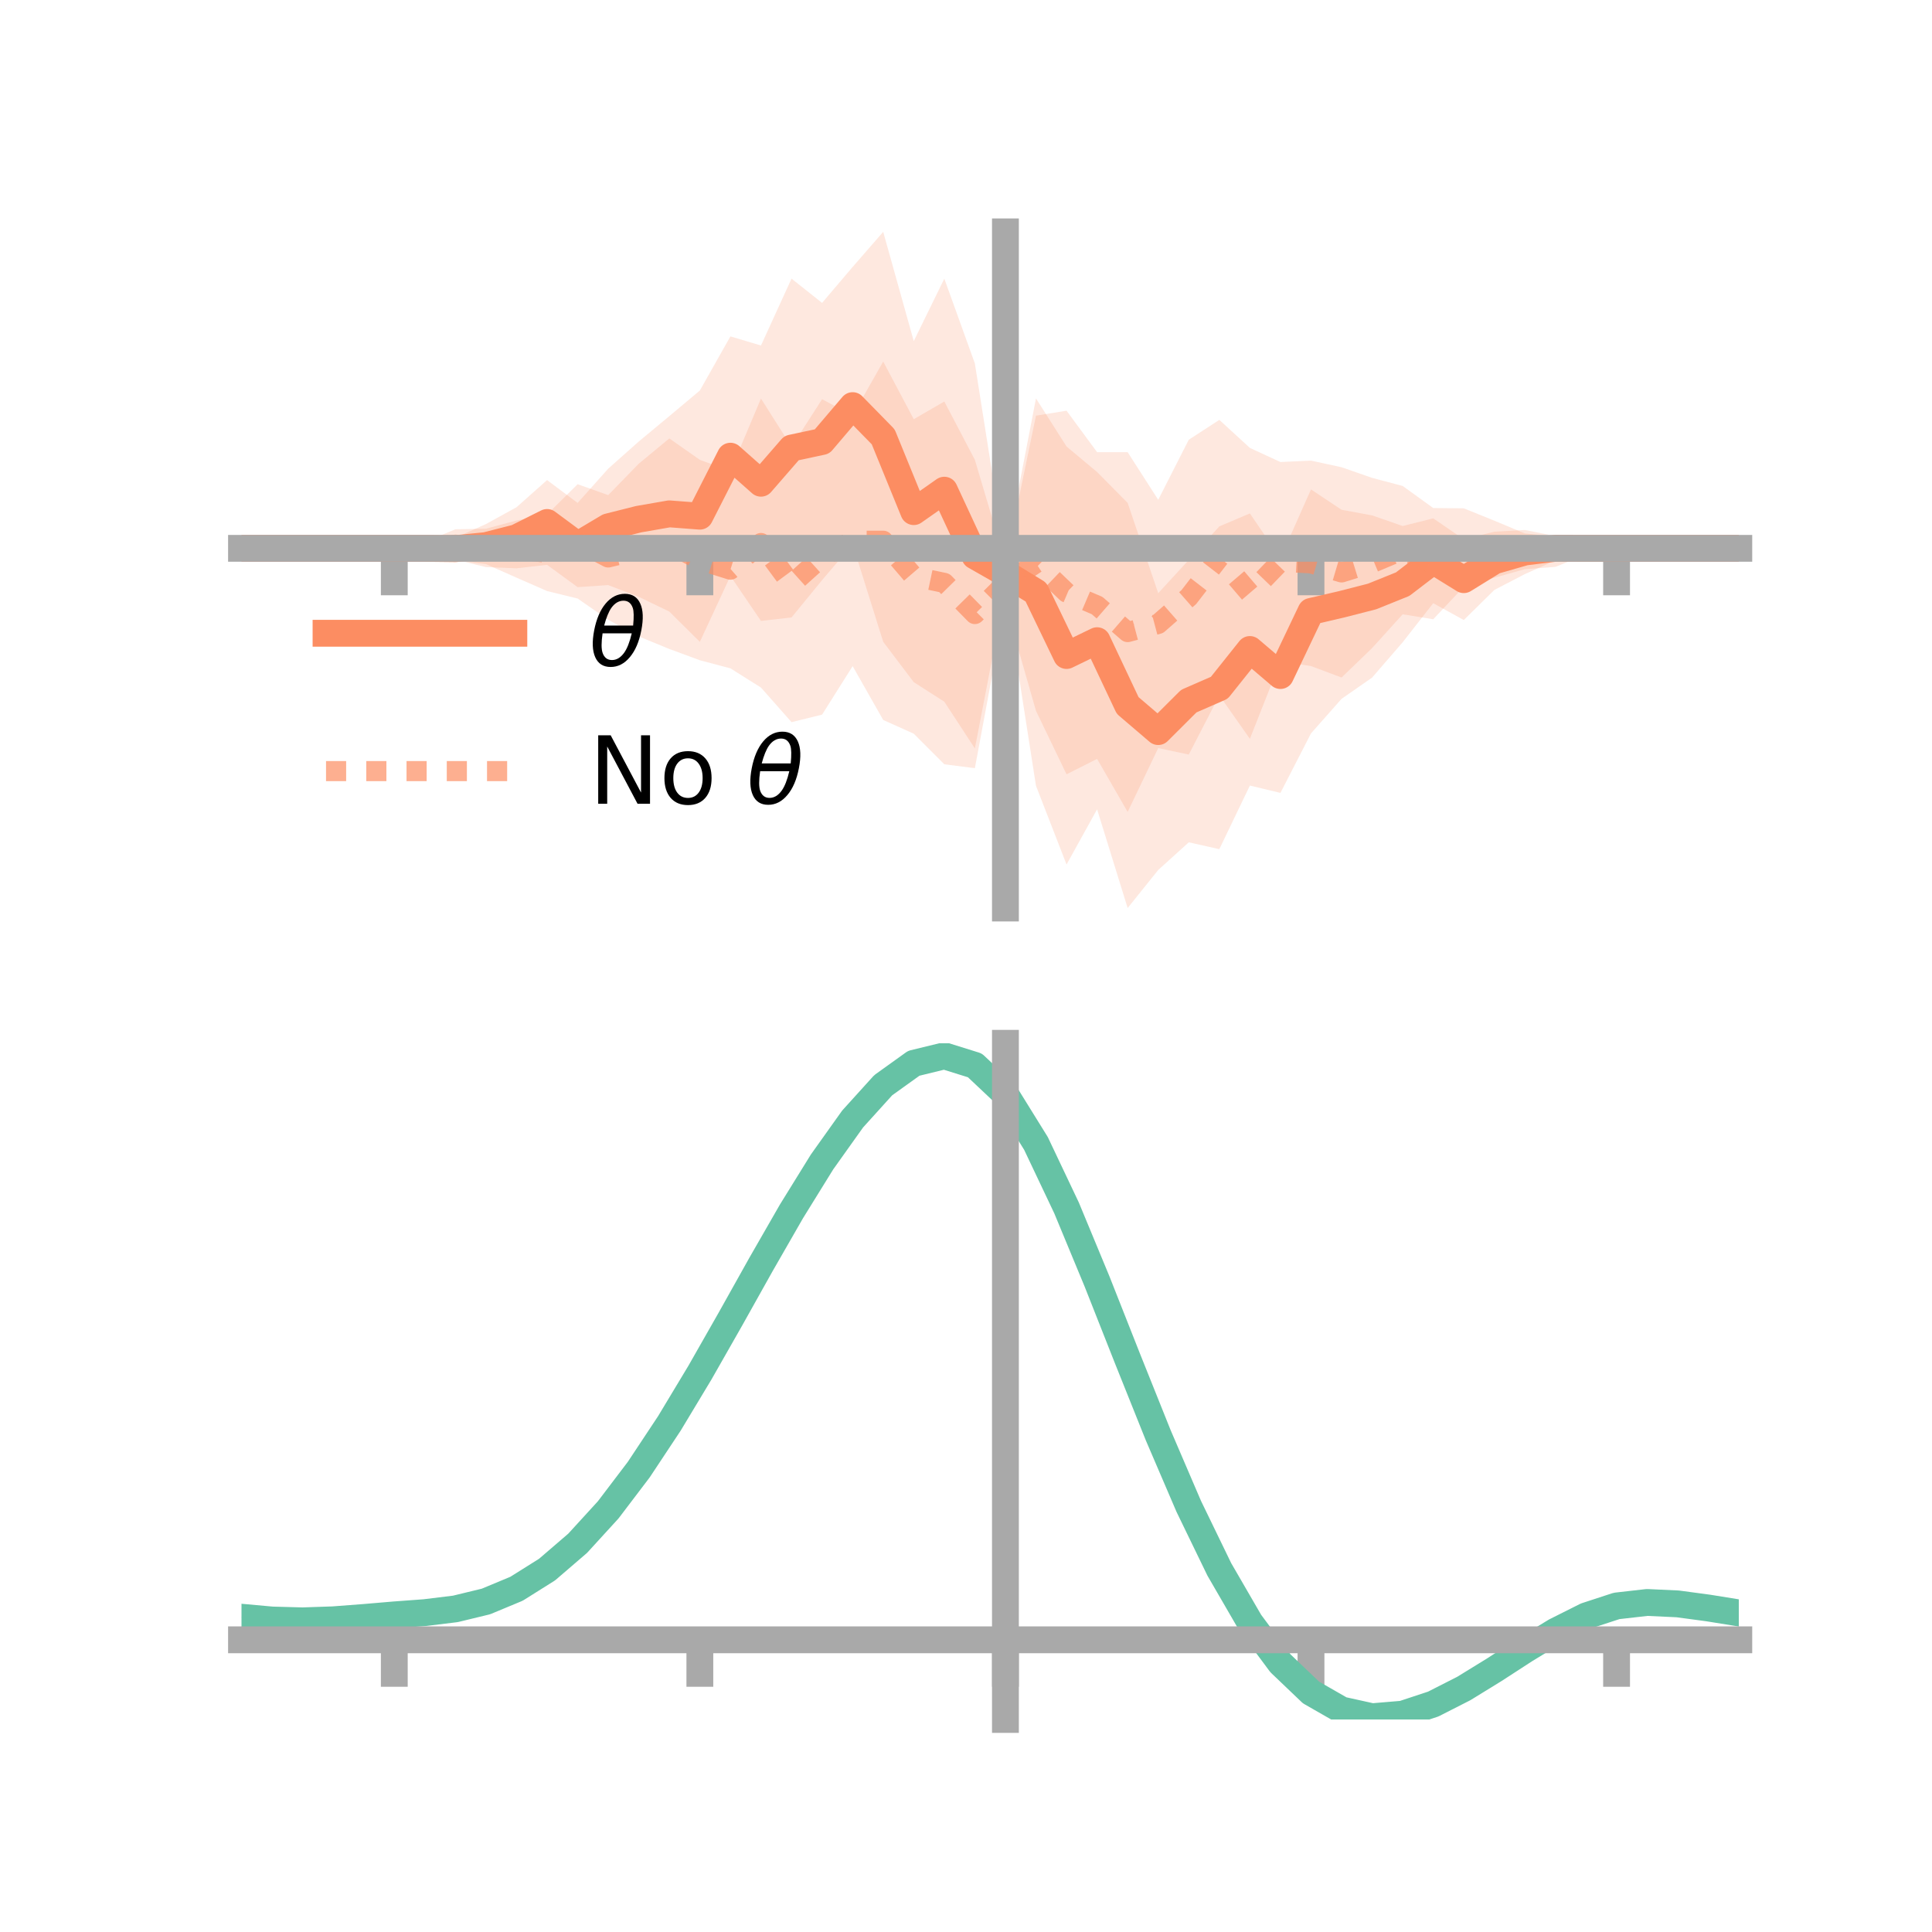 <?xml version="1.0" encoding="utf-8" standalone="no"?>
<!DOCTYPE svg PUBLIC "-//W3C//DTD SVG 1.1//EN"
  "http://www.w3.org/Graphics/SVG/1.1/DTD/svg11.dtd">
<!-- Created with matplotlib (https://matplotlib.org/) -->
<svg height="144pt" version="1.1" viewBox="0 0 144 144" width="144pt" xmlns="http://www.w3.org/2000/svg" xmlns:xlink="http://www.w3.org/1999/xlink">
 <defs>
  <style type="text/css">*{stroke-linecap:butt;stroke-linejoin:round;}</style>
 </defs>
 <g id="figure_1">
  <g id="patch_1">
   <path d="M 0 144 
L 144 144 
L 144 0 
L 0 0 
z
" style="fill:none;"/>
  </g>
  <g id="axes_1">
   <g id="patch_2">
    <path d="M 18 67.68 
L 129.6 67.68 
L 129.6 17.28 
L 18 17.28 
z
" style="fill:none;"/>
   </g>
   <g id="PolyCollection_1">
    <path clip-path="url(#pc410fcc195)" d="M 18 40.869 
L 18 40.869 
L 20.278 40.869 
L 22.555 40.869 
L 24.833 40.869 
L 27.11 40.869 
L 29.388 40.869 
L 31.665 40.86 
L 33.943 40.081 
L 36.22 39.061 
L 38.498 37.807 
L 40.776 35.783 
L 43.053 37.486 
L 45.331 34.933 
L 47.608 32.909 
L 49.886 31.017 
L 52.163 29.107 
L 54.441 25.072 
L 56.718 25.753 
L 58.996 20.768 
L 61.273 22.576 
L 63.551 19.897 
L 65.829 17.28 
L 68.106 25.425 
L 70.384 20.769 
L 72.661 27.09 
L 74.939 41.506 
L 77.216 29.695 
L 79.494 33.28 
L 81.771 35.183 
L 84.049 37.482 
L 86.327 44.215 
L 88.604 41.734 
L 90.882 39.235 
L 93.159 38.267 
L 95.437 41.604 
L 97.714 36.478 
L 99.992 37.996 
L 102.269 38.415 
L 104.547 39.207 
L 106.824 38.635 
L 109.102 40.196 
L 111.38 39.629 
L 113.657 39.502 
L 115.935 39.961 
L 118.212 40.854 
L 120.49 40.869 
L 122.767 40.869 
L 125.045 40.869 
L 127.322 40.869 
L 129.6 40.869 
L 129.6 40.869 
L 129.6 40.869 
L 127.322 40.869 
L 125.045 40.869 
L 122.767 40.869 
L 120.49 40.869 
L 118.212 40.891 
L 115.935 41.767 
L 113.657 42.788 
L 111.38 43.971 
L 109.102 46.214 
L 106.824 44.958 
L 104.547 47.87 
L 102.269 50.502 
L 99.992 52.088 
L 97.714 54.663 
L 95.437 59.098 
L 93.159 58.551 
L 90.882 63.291 
L 88.604 62.782 
L 86.327 64.842 
L 84.049 67.68 
L 81.771 60.323 
L 79.494 64.436 
L 77.216 58.569 
L 74.939 43.97 
L 72.661 55.786 
L 70.384 52.301 
L 68.106 50.844 
L 65.829 47.837 
L 63.551 40.567 
L 61.273 43.24 
L 58.996 46.021 
L 56.718 46.28 
L 54.441 42.93 
L 52.163 47.84 
L 49.886 45.583 
L 47.608 44.484 
L 45.331 43.608 
L 43.053 43.763 
L 40.776 42.1 
L 38.498 42.358 
L 36.22 42.269 
L 33.943 41.707 
L 31.665 40.877 
L 29.388 40.869 
L 27.11 40.869 
L 24.833 40.869 
L 22.555 40.869 
L 20.278 40.869 
L 18 40.869 
z
" style="fill:#fc8d62;fill-opacity:0.2;"/>
   </g>
   <g id="PolyCollection_2">
    <path clip-path="url(#pc410fcc195)" d="M 18 40.869 
L 18 40.869 
L 20.278 40.869 
L 22.555 40.869 
L 24.833 40.869 
L 27.11 40.869 
L 29.388 40.869 
L 31.665 40.396 
L 33.943 39.449 
L 36.22 39.407 
L 38.498 38.794 
L 40.776 38.348 
L 43.053 36.089 
L 45.331 36.904 
L 47.608 34.565 
L 49.886 32.677 
L 52.163 34.274 
L 54.441 35.102 
L 56.718 29.705 
L 58.996 33.3 
L 61.273 29.756 
L 63.551 30.961 
L 65.829 26.948 
L 68.106 31.244 
L 70.384 29.926 
L 72.661 34.273 
L 74.939 41.941 
L 77.216 30.981 
L 79.494 30.612 
L 81.771 33.702 
L 84.049 33.702 
L 86.327 37.252 
L 88.604 32.776 
L 90.882 31.295 
L 93.159 33.385 
L 95.437 34.437 
L 97.714 34.332 
L 99.992 34.825 
L 102.269 35.618 
L 104.547 36.221 
L 106.824 37.865 
L 109.102 37.888 
L 111.38 38.809 
L 113.657 39.761 
L 115.935 39.986 
L 118.212 40.57 
L 120.49 40.869 
L 122.767 40.869 
L 125.045 40.869 
L 127.322 40.869 
L 129.6 40.869 
L 129.6 40.869 
L 129.6 40.869 
L 127.322 40.869 
L 125.045 40.869 
L 122.767 40.869 
L 120.49 40.87 
L 118.212 41.324 
L 115.935 42.252 
L 113.657 42.421 
L 111.38 43.059 
L 109.102 43.735 
L 106.824 46.157 
L 104.547 45.786 
L 102.269 48.302 
L 99.992 50.5 
L 97.714 49.644 
L 95.437 49.296 
L 93.159 55.068 
L 90.882 51.827 
L 88.604 56.24 
L 86.327 55.757 
L 84.049 60.517 
L 81.771 56.563 
L 79.494 57.713 
L 77.216 52.981 
L 74.939 45.03 
L 72.661 57.257 
L 70.384 56.966 
L 68.106 54.685 
L 65.829 53.662 
L 63.551 49.651 
L 61.273 53.265 
L 58.996 53.825 
L 56.718 51.247 
L 54.441 49.815 
L 52.163 49.211 
L 49.886 48.37 
L 47.608 47.435 
L 45.331 46.192 
L 43.053 44.611 
L 40.776 44.054 
L 38.498 43.056 
L 36.22 42.046 
L 33.943 41.754 
L 31.665 41.193 
L 29.388 40.869 
L 27.11 40.869 
L 24.833 40.869 
L 22.555 40.869 
L 20.278 40.869 
L 18 40.869 
z
" style="fill:#fc8d62;fill-opacity:0.2;"/>
   </g>
   <g id="matplotlib.axis_1">
    <g id="xtick_1">
     <g id="line2d_1">
      <defs>
       <path d="M 0 0 
L 0 3.5 
" id="maa771093b7" style="stroke:#a9a9a9;stroke-width:2;"/>
      </defs>
      <g>
       <use style="fill:#a9a9a9;stroke:#a9a9a9;stroke-width:2;" x="29.388" xlink:href="#maa771093b7" y="40.869"/>
      </g>
     </g>
    </g>
    <g id="xtick_2">
     <g id="line2d_2">
      <g>
       <use style="fill:#a9a9a9;stroke:#a9a9a9;stroke-width:2;" x="52.163" xlink:href="#maa771093b7" y="40.869"/>
      </g>
     </g>
    </g>
    <g id="xtick_3">
     <g id="line2d_3">
      <g>
       <use style="fill:#a9a9a9;stroke:#a9a9a9;stroke-width:2;" x="74.939" xlink:href="#maa771093b7" y="40.869"/>
      </g>
     </g>
    </g>
    <g id="xtick_4">
     <g id="line2d_4">
      <g>
       <use style="fill:#a9a9a9;stroke:#a9a9a9;stroke-width:2;" x="97.714" xlink:href="#maa771093b7" y="40.869"/>
      </g>
     </g>
    </g>
    <g id="xtick_5">
     <g id="line2d_5">
      <g>
       <use style="fill:#a9a9a9;stroke:#a9a9a9;stroke-width:2;" x="120.49" xlink:href="#maa771093b7" y="40.869"/>
      </g>
     </g>
    </g>
   </g>
   <g id="matplotlib.axis_2"/>
   <g id="line2d_6">
    <path clip-path="url(#pc410fcc195)" d="M 18 40.869 
L 20.278 40.869 
L 22.555 40.869 
L 24.833 40.869 
L 27.11 40.869 
L 29.388 40.869 
L 31.665 40.869 
L 33.943 40.894 
L 36.22 40.665 
L 38.498 40.082 
L 40.776 38.941 
L 43.053 40.625 
L 45.331 39.27 
L 47.608 38.696 
L 49.886 38.3 
L 52.163 38.473 
L 54.441 34.001 
L 56.718 36.017 
L 58.996 33.395 
L 61.273 32.908 
L 63.551 30.232 
L 65.829 32.558 
L 68.106 38.134 
L 70.384 36.535 
L 72.661 41.438 
L 74.939 42.738 
L 77.216 44.132 
L 79.494 48.858 
L 81.771 47.753 
L 84.049 52.581 
L 86.327 54.528 
L 88.604 52.258 
L 90.882 51.263 
L 93.159 48.409 
L 95.437 50.351 
L 97.714 45.571 
L 99.992 45.042 
L 102.269 44.458 
L 104.547 43.539 
L 106.824 41.797 
L 109.102 43.205 
L 111.38 41.8 
L 113.657 41.145 
L 115.935 40.864 
L 118.212 40.872 
L 120.49 40.869 
L 122.767 40.869 
L 125.045 40.869 
L 127.322 40.869 
L 129.6 40.869 
" style="fill:none;stroke:#fc8d62;stroke-linecap:square;stroke-width:2;"/>
   </g>
   <g id="line2d_7">
    <path clip-path="url(#pc410fcc195)" d="M 18 40.869 
L 20.278 40.869 
L 22.555 40.869 
L 24.833 40.869 
L 27.11 40.869 
L 29.388 40.869 
L 31.665 40.794 
L 33.943 40.601 
L 36.22 40.726 
L 38.498 40.925 
L 40.776 41.201 
L 43.053 40.35 
L 45.331 41.548 
L 47.608 41 
L 49.886 40.524 
L 52.163 41.742 
L 54.441 42.458 
L 56.718 40.476 
L 58.996 43.562 
L 61.273 41.51 
L 63.551 40.306 
L 65.829 40.305 
L 68.106 42.965 
L 70.384 43.446 
L 72.661 45.765 
L 74.939 43.485 
L 77.216 41.981 
L 79.494 44.162 
L 81.771 45.133 
L 84.049 47.11 
L 86.327 46.504 
L 88.604 44.508 
L 90.882 41.561 
L 93.159 44.226 
L 95.437 41.867 
L 97.714 41.988 
L 99.992 42.663 
L 102.269 41.96 
L 104.547 41.003 
L 106.824 42.011 
L 109.102 40.811 
L 111.38 40.934 
L 113.657 41.091 
L 115.935 41.119 
L 118.212 40.947 
L 120.49 40.869 
L 122.767 40.869 
L 125.045 40.869 
L 127.322 40.869 
L 129.6 40.869 
" style="fill:none;stroke:#fc8d62;stroke-dasharray:1.5,1.5;stroke-dashoffset:0;stroke-opacity:0.7;stroke-width:1.5;"/>
   </g>
   <g id="patch_3">
    <path d="M 74.939 67.68 
L 74.939 17.28 
" style="fill:none;stroke:#a9a9a9;stroke-linecap:square;stroke-linejoin:miter;stroke-width:2;"/>
   </g>
   <g id="patch_4">
    <path d="M 129.6 67.68 
L 129.6 17.28 
" style="fill:none;"/>
   </g>
   <g id="patch_5">
    <path d="M 18 40.869 
L 129.6 40.869 
" style="fill:none;stroke:#a9a9a9;stroke-linecap:square;stroke-linejoin:miter;stroke-width:2;"/>
   </g>
   <g id="patch_6">
    <path d="M 18 17.28 
L 129.6 17.28 
" style="fill:none;"/>
   </g>
   <g id="legend_1">
    <g id="line2d_8">
     <path d="M 24.3 47.2 
L 38.3 47.2 
" style="fill:none;stroke:#fc8d62;stroke-linecap:square;stroke-width:2;"/>
    </g>
    <g id="line2d_9"/>
    <g id="text_1">
     <!-- $\theta$ -->
     <g transform="translate(43.9 49.65)scale(0.07 -0.07)">
      <defs>
       <path d="M 45.516 34.672 
L 14.453 34.672 
Q 12.359 20.062 14.5 13.875 
Q 17.188 6.25 24.469 6.25 
Q 31.781 6.25 37.359 13.922 
Q 42.234 20.656 45.516 34.672 
z
M 47.016 42.969 
Q 48.344 56.844 46.625 61.719 
Q 43.953 69.438 36.766 69.438 
Q 29.297 69.438 23.828 61.812 
Q 19.531 55.672 16.156 42.969 
z
M 38.188 76.766 
Q 49.906 76.766 54.594 66.406 
Q 59.281 56.109 55.719 37.844 
Q 52.203 19.625 43.453 9.281 
Q 34.766 -1.125 23.047 -1.125 
Q 11.281 -1.125 6.641 9.281 
Q 2 19.625 5.516 37.844 
Q 9.078 56.109 17.719 66.406 
Q 26.422 76.766 38.188 76.766 
z
" id="DejaVuSans-Oblique-952"/>
      </defs>
      <use transform="translate(0 0.234)" xlink:href="#DejaVuSans-Oblique-952"/>
     </g>
    </g>
    <g id="line2d_10">
     <path d="M 24.3 57.474 
L 38.3 57.474 
" style="fill:none;stroke:#fc8d62;stroke-dasharray:1.5,1.5;stroke-dashoffset:0;stroke-opacity:0.7;stroke-width:1.5;"/>
    </g>
    <g id="line2d_11"/>
    <g id="text_2">
     <!-- No $\theta$ -->
     <g transform="translate(43.9 59.924)scale(0.07 -0.07)">
      <defs>
       <path d="M 9.812 72.906 
L 23.094 72.906 
L 55.422 11.922 
L 55.422 72.906 
L 64.984 72.906 
L 64.984 0 
L 51.703 0 
L 19.391 60.984 
L 19.391 0 
L 9.812 0 
z
" id="DejaVuSans-78"/>
       <path d="M 30.609 48.391 
Q 23.391 48.391 19.188 42.75 
Q 14.984 37.109 14.984 27.297 
Q 14.984 17.484 19.156 11.844 
Q 23.344 6.203 30.609 6.203 
Q 37.797 6.203 41.984 11.859 
Q 46.188 17.531 46.188 27.297 
Q 46.188 37.016 41.984 42.703 
Q 37.797 48.391 30.609 48.391 
z
M 30.609 56 
Q 42.328 56 49.016 48.375 
Q 55.719 40.766 55.719 27.297 
Q 55.719 13.875 49.016 6.219 
Q 42.328 -1.422 30.609 -1.422 
Q 18.844 -1.422 12.172 6.219 
Q 5.516 13.875 5.516 27.297 
Q 5.516 40.766 12.172 48.375 
Q 18.844 56 30.609 56 
z
" id="DejaVuSans-111"/>
       <path id="DejaVuSans-32"/>
      </defs>
      <use transform="translate(0 0.234)" xlink:href="#DejaVuSans-78"/>
      <use transform="translate(74.805 0.234)" xlink:href="#DejaVuSans-111"/>
      <use transform="translate(135.986 0.234)" xlink:href="#DejaVuSans-32"/>
      <use transform="translate(167.773 0.234)" xlink:href="#DejaVuSans-Oblique-952"/>
     </g>
    </g>
   </g>
  </g>
  <g id="axes_2">
   <g id="patch_7">
    <path d="M 18 128.16 
L 129.6 128.16 
L 129.6 77.76 
L 18 77.76 
z
" style="fill:none;"/>
   </g>
   <g id="PolyCollection_3">
    <path clip-path="url(#p7382ffb722)" d="M 18 120.578 
L 18 120.5 
L 20.278 120.716 
L 22.555 120.778 
L 24.833 120.694 
L 27.11 120.512 
L 29.388 120.31 
L 31.665 120.137 
L 33.943 119.853 
L 36.22 119.295 
L 38.498 118.336 
L 40.776 116.885 
L 43.053 114.891 
L 45.331 112.344 
L 47.608 109.277 
L 49.886 105.757 
L 52.163 101.885 
L 54.441 97.79 
L 56.718 93.628 
L 58.996 89.573 
L 61.273 85.815 
L 63.551 82.552 
L 65.829 79.988 
L 68.106 78.324 
L 70.384 77.76 
L 72.661 78.484 
L 74.939 80.664 
L 77.216 84.391 
L 79.494 89.265 
L 81.771 94.838 
L 84.049 100.693 
L 86.327 106.466 
L 88.604 111.855 
L 90.882 116.628 
L 93.159 120.618 
L 95.437 123.728 
L 97.714 125.927 
L 99.992 127.241 
L 102.269 127.749 
L 104.547 127.564 
L 106.824 126.824 
L 109.102 125.684 
L 111.38 124.307 
L 113.657 122.854 
L 115.935 121.486 
L 118.212 120.356 
L 120.49 119.614 
L 122.767 119.358 
L 125.045 119.469 
L 127.322 119.785 
L 129.6 120.164 
L 129.6 120.269 
L 129.6 120.269 
L 127.322 119.915 
L 125.045 119.619 
L 122.767 119.519 
L 120.49 119.78 
L 118.212 120.529 
L 115.935 121.684 
L 113.657 123.094 
L 111.38 124.596 
L 109.102 126.02 
L 106.824 127.197 
L 104.547 127.961 
L 102.269 128.16 
L 99.992 127.662 
L 97.714 126.368 
L 95.437 124.217 
L 93.159 121.192 
L 90.882 117.324 
L 88.604 112.703 
L 86.327 107.483 
L 84.049 101.888 
L 81.771 96.207 
L 79.494 90.796 
L 77.216 86.061 
L 74.939 82.441 
L 72.661 80.329 
L 70.384 79.632 
L 68.106 80.18 
L 65.829 81.785 
L 63.551 84.253 
L 61.273 87.386 
L 58.996 90.988 
L 56.718 94.868 
L 54.441 98.843 
L 52.163 102.75 
L 49.886 106.442 
L 47.608 109.799 
L 45.331 112.729 
L 43.053 115.168 
L 40.776 117.089 
L 38.498 118.498 
L 36.22 119.435 
L 33.943 119.981 
L 31.665 120.255 
L 29.388 120.417 
L 27.11 120.603 
L 24.833 120.767 
L 22.555 120.837 
L 20.278 120.776 
L 18 120.578 
z
" style="fill:#66c2a5;fill-opacity:0.2;"/>
   </g>
   <g id="matplotlib.axis_3">
    <g id="xtick_6">
     <g id="line2d_12">
      <g>
       <use style="fill:#a9a9a9;stroke:#a9a9a9;stroke-width:2;" x="29.388" xlink:href="#maa771093b7" y="122.222"/>
      </g>
     </g>
    </g>
    <g id="xtick_7">
     <g id="line2d_13">
      <g>
       <use style="fill:#a9a9a9;stroke:#a9a9a9;stroke-width:2;" x="52.163" xlink:href="#maa771093b7" y="122.222"/>
      </g>
     </g>
    </g>
    <g id="xtick_8">
     <g id="line2d_14">
      <g>
       <use style="fill:#a9a9a9;stroke:#a9a9a9;stroke-width:2;" x="74.939" xlink:href="#maa771093b7" y="122.222"/>
      </g>
     </g>
    </g>
    <g id="xtick_9">
     <g id="line2d_15">
      <g>
       <use style="fill:#a9a9a9;stroke:#a9a9a9;stroke-width:2;" x="97.714" xlink:href="#maa771093b7" y="122.222"/>
      </g>
     </g>
    </g>
    <g id="xtick_10">
     <g id="line2d_16">
      <g>
       <use style="fill:#a9a9a9;stroke:#a9a9a9;stroke-width:2;" x="120.49" xlink:href="#maa771093b7" y="122.222"/>
      </g>
     </g>
    </g>
   </g>
   <g id="matplotlib.axis_4"/>
   <g id="line2d_17">
    <path clip-path="url(#p7382ffb722)" d="M 18 120.539 
L 20.278 120.746 
L 22.555 120.808 
L 24.833 120.731 
L 27.11 120.558 
L 29.388 120.364 
L 31.665 120.196 
L 33.943 119.917 
L 36.22 119.365 
L 38.498 118.417 
L 40.776 116.987 
L 43.053 115.029 
L 45.331 112.537 
L 47.608 109.538 
L 49.886 106.1 
L 52.163 102.317 
L 54.441 98.317 
L 56.718 94.248 
L 58.996 90.281 
L 61.273 86.601 
L 63.551 83.402 
L 65.829 80.886 
L 68.106 79.252 
L 70.384 78.696 
L 72.661 79.406 
L 74.939 81.553 
L 77.216 85.226 
L 79.494 90.03 
L 81.771 95.523 
L 84.049 101.29 
L 86.327 106.975 
L 88.604 112.279 
L 90.882 116.976 
L 93.159 120.905 
L 95.437 123.973 
L 97.714 126.147 
L 99.992 127.452 
L 102.269 127.955 
L 104.547 127.763 
L 106.824 127.011 
L 109.102 125.852 
L 111.38 124.451 
L 113.657 122.974 
L 115.935 121.585 
L 118.212 120.442 
L 120.49 119.697 
L 122.767 119.438 
L 125.045 119.544 
L 127.322 119.85 
L 129.6 120.217 
" style="fill:none;stroke:#66c2a5;stroke-linecap:square;stroke-width:2;"/>
   </g>
   <g id="patch_8">
    <path d="M 74.939 128.16 
L 74.939 77.76 
" style="fill:none;stroke:#a9a9a9;stroke-linecap:square;stroke-linejoin:miter;stroke-width:2;"/>
   </g>
   <g id="patch_9">
    <path d="M 129.6 128.16 
L 129.6 77.76 
" style="fill:none;"/>
   </g>
   <g id="patch_10">
    <path d="M 18 122.222 
L 129.6 122.222 
" style="fill:none;stroke:#a9a9a9;stroke-linecap:square;stroke-linejoin:miter;stroke-width:2;"/>
   </g>
   <g id="patch_11">
    <path d="M 18 77.76 
L 129.6 77.76 
" style="fill:none;"/>
   </g>
  </g>
 </g>
 <defs>
  <clipPath id="pc410fcc195">
   <rect height="50.4" width="111.6" x="18" y="17.28"/>
  </clipPath>
  <clipPath id="p7382ffb722">
   <rect height="50.4" width="111.6" x="18" y="77.76"/>
  </clipPath>
 </defs>
</svg>
